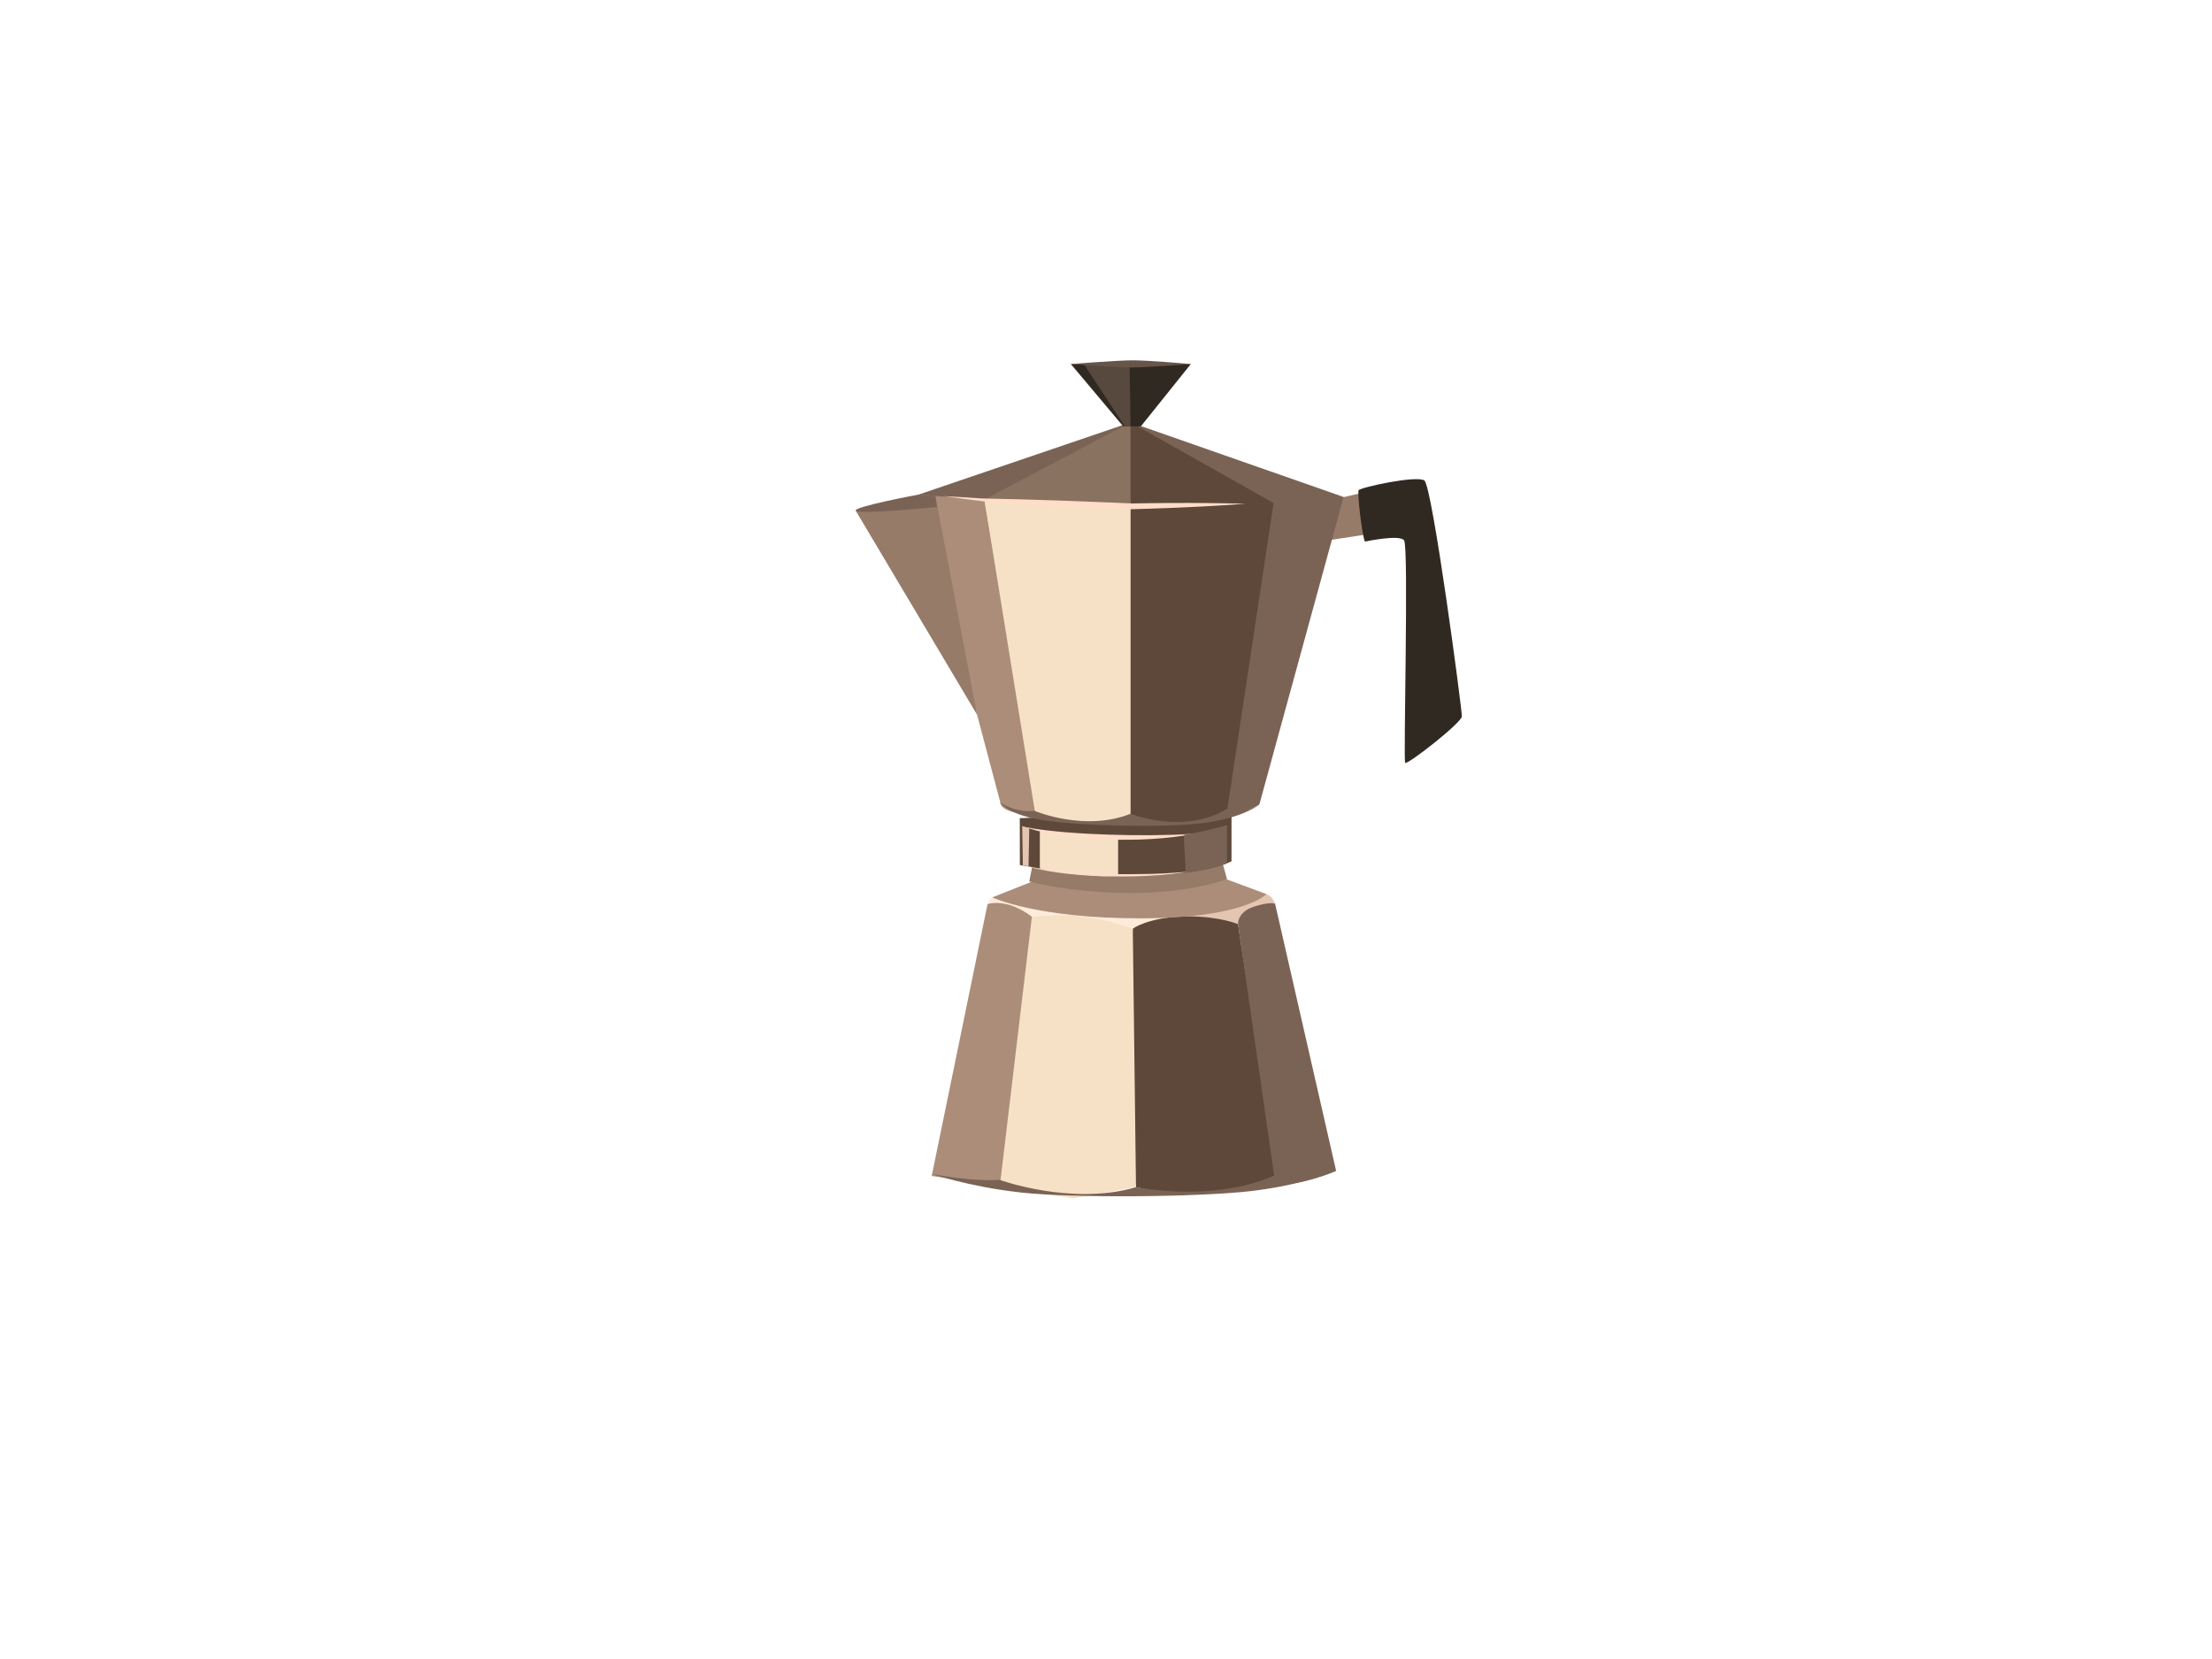 <?xml version="1.0" encoding="utf-8"?>
<!-- Generator: Adobe Illustrator 17.0.0, SVG Export Plug-In . SVG Version: 6.00 Build 0)  -->
<!DOCTYPE svg PUBLIC "-//W3C//DTD SVG 1.1//EN" "http://www.w3.org/Graphics/SVG/1.1/DTD/svg11.dtd">
<svg version="1.1" id="Layer_1" xmlns="http://www.w3.org/2000/svg" xmlns:xlink="http://www.w3.org/1999/xlink" x="0px" y="0px"
	 width="800px" height="600px" viewBox="0 0 800 600" enable-background="new 0 0 800 600" xml:space="preserve">
<path fill="#967B69" d="M476.311,181.938c0,0-1.559,14.273,0.327,13.994c14.015-2.069,19.449-2.763,21.595-3.734
	c1.537-0.695-4.293-13.282-6.427-13.726L476.311,181.938z"/>
<path fill="#5E4839" d="M409.686,335.822c0,0-4.536,71.491,1.16,93.539l13.963,2.99l29.596-2.287l7.412-4.355l-14.073-91.488
	c0,0-5.067-9.789-14.314-9.672C424.185,324.665,409.686,335.822,409.686,335.822z"/>
<path fill="#7A6355" d="M447.744,334.222l13.468,93.607c7.335,1.868,22.024-4.337,22.024-4.337l-22.078-96.636
	c0,0-6.034-6.37-11.014-4.636C445.166,323.954,447.744,334.222,447.744,334.222z"/>
<path fill="#F7E1C6" d="M373.197,331.555c0,0-15.516,68.678-14.448,97.482l29.313,4.363l22.785-4.039l-1.16-93.539
	c0,0-8.617-4.224-17.863-6.801C382.576,326.444,373.197,331.555,373.197,331.555z"/>
<path fill="#AB8D7A" d="M357.151,327.021l-20.182,98.284l24.627,3.612l11.601-97.362c0,0-4.846-7.353-6.269-8.189
	C365.507,322.532,357.151,327.021,357.151,327.021z"/>
<path fill="#FFEBDA" d="M380.798,322.22c0,0-20.759,1.859-21.936,2.33c-1.178,0.471-1.711,2.471-1.711,2.471
	s2.361-1.051,7.037,0.022c4.677,1.073,9.009,4.512,9.009,4.512s10.131-1.084,17.169-0.287c9.749,1.104,19.32,4.554,19.32,4.554
	s5.403-3.84,17.426-4.345c0.017-2.942,0.112-5.895,0.245-8.848C405.801,322.37,380.798,322.22,380.798,322.22z"/>
<path fill="#E3C5B2" d="M458.002,323.357c-0.916-0.29-14.855-0.538-30.645-0.727c-0.133,2.954-0.228,5.906-0.245,8.848
	c0.845-0.035,1.718-0.056,2.628-0.056c11.377,0,18.004,2.801,18.004,2.801s-0.31-4.319,5.662-6.285
	c5.972-1.965,7.752-1.082,7.752-1.082S460.168,324.042,458.002,323.357z"/>
<path fill="#AB8D7A" d="M376.073,317.73l-17.211,6.819c0,0,15.889,7.583,53.585,7.583s45.555-8.777,45.555-8.777l-18.812-6.983
	L376.073,317.73z"/>
<path fill="#967B69" d="M374.022,309.852l-1.775,8.943c0,0,14.314,4.012,35.667,4.175c22.747,0.173,35.85-5.069,35.85-5.069
	l-2.961-10.593L374.022,309.852z"/>
<path fill="#5E4839" d="M368.824,295.905l0.017,16.938c0,0,19.162,3.856,40.727,3.88c26.423,0.029,35.825-5.231,35.825-5.231
	v-18.036C445.393,293.456,399.624,294.696,368.824,295.905z"/>
<path fill="#F7E1C6" d="M376.073,300.417v13.65c0,0,3.054,1.128,14.151,2.181c11.099,1.052,9.694,0.502,14.153,0.474v-13.429
	c0,0-4.982,0.056-14.153-0.7C381.054,301.836,376.073,300.417,376.073,300.417z"/>
<path fill="#AB8D7A" d="M332.258,178.862l29.517,111.308c0,0-0.403,2.217,4.71,3.556c5.471,1.431,10.417,1.974,9.866,1.423
	c-1.067-1.067-20.626-116.288-20.626-116.288H332.258z"/>
<polygon fill="#F7E1C6" points="355.725,178.862 374.575,295.275 392.179,297.64 410.027,297.032 412.447,180.64 "/>
<polygon fill="#5E4839" points="408.895,180.527 408.895,297.032 427.828,297.64 444.143,295.282 465.26,179.042 "/>
<path fill="#7A6355" d="M460.992,179.402l-17.517,115.959c0,0,3.205-0.641,7.265-2.267c4.059-1.626,4.727-2.167,4.727-2.167
	l30.476-111.187L460.992,179.402z"/>
<path fill="#7A6355" d="M361.774,290.17c0,0,4.619,3.748,12.488,3.119c0,0,18.004,7.639,34.632,1.017c0,0,19.111,7.777,34.941-1.83
	c0,0,2.73,3.121,11.631-1.548c0,0-4.934,4.368-18.446,6.485c-13.515,2.117-45.996,1.338-59.421-0.707
	C364.176,294.661,361.774,290.17,361.774,290.17z"/>
<path fill="#7A6355" d="M336.97,424.547c0,0,13.612,2.827,24.627,2.18c0,0,25.977,9.444,49.25,2.635c0,0,27.828,5.677,49.986-4.202
	c0,0,9.945,3.156,22.403-1.646c0,0-12.045,5.095-30.962,7.272c-18.917,2.176-64.383,2.585-83.175,0.482
	C350.31,429.165,336.97,424.547,336.97,424.547z"/>
<path fill="#967B69" d="M353.37,258.483l-43.867-73.755c0,0,25.364-7.579,28.799-5.326L353.37,258.483z"/>
<polygon fill="#7A6355" points="355.725,180.818 332.258,178.862 408.895,152.781 485.942,179.741 460.672,181.973 "/>
<polygon fill="#8A7260" points="408.895,152.781 355.725,180.818 408.895,183.128 "/>
<polygon fill="#5E4839" points="408.895,183.128 460.672,181.973 408.895,152.781 "/>
<path fill="#7A6355" d="M332.258,178.862c0,0-23.854,4.423-22.755,5.865c1.098,1.442,29.377-1.347,29.377-1.347l-0.578-3.979
	L332.258,178.862z"/>
<polygon fill="#302922" points="406.226,154.188 387.282,131.653 430.679,131.653 412.616,154.188 "/>
<polygon fill="#57493D" points="391.995,131.653 406.758,154.188 408.895,154.188 408.537,131.653 "/>
<path fill="#665548" d="M387.282,131.653c0,0,15.652,1.245,21.698,1.245s21.698-1.245,21.698-1.245s-16.008-1.427-21.698-1.338
	C403.291,130.405,387.282,131.653,387.282,131.653z"/>
<path fill="#FFDDC9" d="M340.97,179.402c4.568,0.218,9.127,0.553,13.69,0.832c4.512,0.186,9.124,0.188,13.678,0.344
	c9.137,0.227,18.27,0.554,27.399,0.928l13.625,0.573c4.567-0.101,9.138-0.117,13.706-0.169c9.139-0.051,18.281,0.02,27.427,0.289
	c-9.125,0.677-18.254,1.156-27.386,1.513c-4.567,0.152-9.133,0.339-13.701,0.442l-0.428,0.012l-0.176-0.001l-0.106-0.004
	l-0.214-0.008l-0.856-0.035l-1.712-0.068l-3.424-0.138l-6.846-0.31c-9.129-0.419-18.255-0.885-27.377-1.452l-6.841-0.433
	l-3.42-0.228l-1.71-0.114l-0.427-0.032l-0.24-0.02l-0.213-0.027l-0.851-0.109C350.035,180.595,345.497,180.057,340.97,179.402z"/>
<path fill="#FFDDC9" d="M370.618,299.086c2.518,0.516,5.05,0.9,7.596,1.177c2.538,0.314,5.085,0.551,7.632,0.764
	c5.096,0.407,10.2,0.676,15.314,0.836c5.11,0.179,10.226,0.226,15.343,0.194c5.116-0.068,10.239-0.157,15.368-0.513
	c-5.045,1.028-10.183,1.575-15.321,1.883c-5.142,0.317-10.297,0.355-15.447,0.21c-5.146-0.165-10.295-0.523-15.406-1.21
	C380.593,301.738,375.482,300.802,370.618,299.086z"/>
<path fill="#FFDDC9" d="M371.475,313.325c2.427,0.507,4.874,0.89,7.329,1.198c2.451,0.333,4.912,0.593,7.377,0.796
	c4.928,0.438,9.87,0.676,14.815,0.766c4.948,0.132,9.897,0.086,14.846-0.023c2.474-0.057,4.946-0.167,7.417-0.317
	c2.473-0.137,4.941-0.332,7.402-0.634c-4.877,0.931-9.84,1.331-14.793,1.613c-4.958,0.282-9.926,0.292-14.889,0.238
	c-4.966-0.102-9.931-0.395-14.868-0.94C381.182,315.435,376.25,314.693,371.475,313.325z"/>
<path fill="#7A6355" d="M428.116,301.99l0.728,13.629c0,0,9.701-1.006,14.919-3.406v-13.803
	C443.764,298.411,437.962,300.24,428.116,301.99z"/>
<polygon fill="#E3C5B2" points="369.685,298.747 369.936,312.956 371.977,313.325 372.247,299.524 "/>
<path fill="#302922" d="M493.664,195.866c0,0,12.921-2.764,14.184-0.346c1.651,3.164-0.326,79.393,0.347,80.359
	c0.673,0.966,20.417-14.473,20.508-16.788c0.09-2.315-10.68-83.41-13.575-85.325c-2.895-1.915-23.192,2.525-23.764,3.538
	C490.793,178.317,492.725,194.512,493.664,195.866z"/>
</svg>
